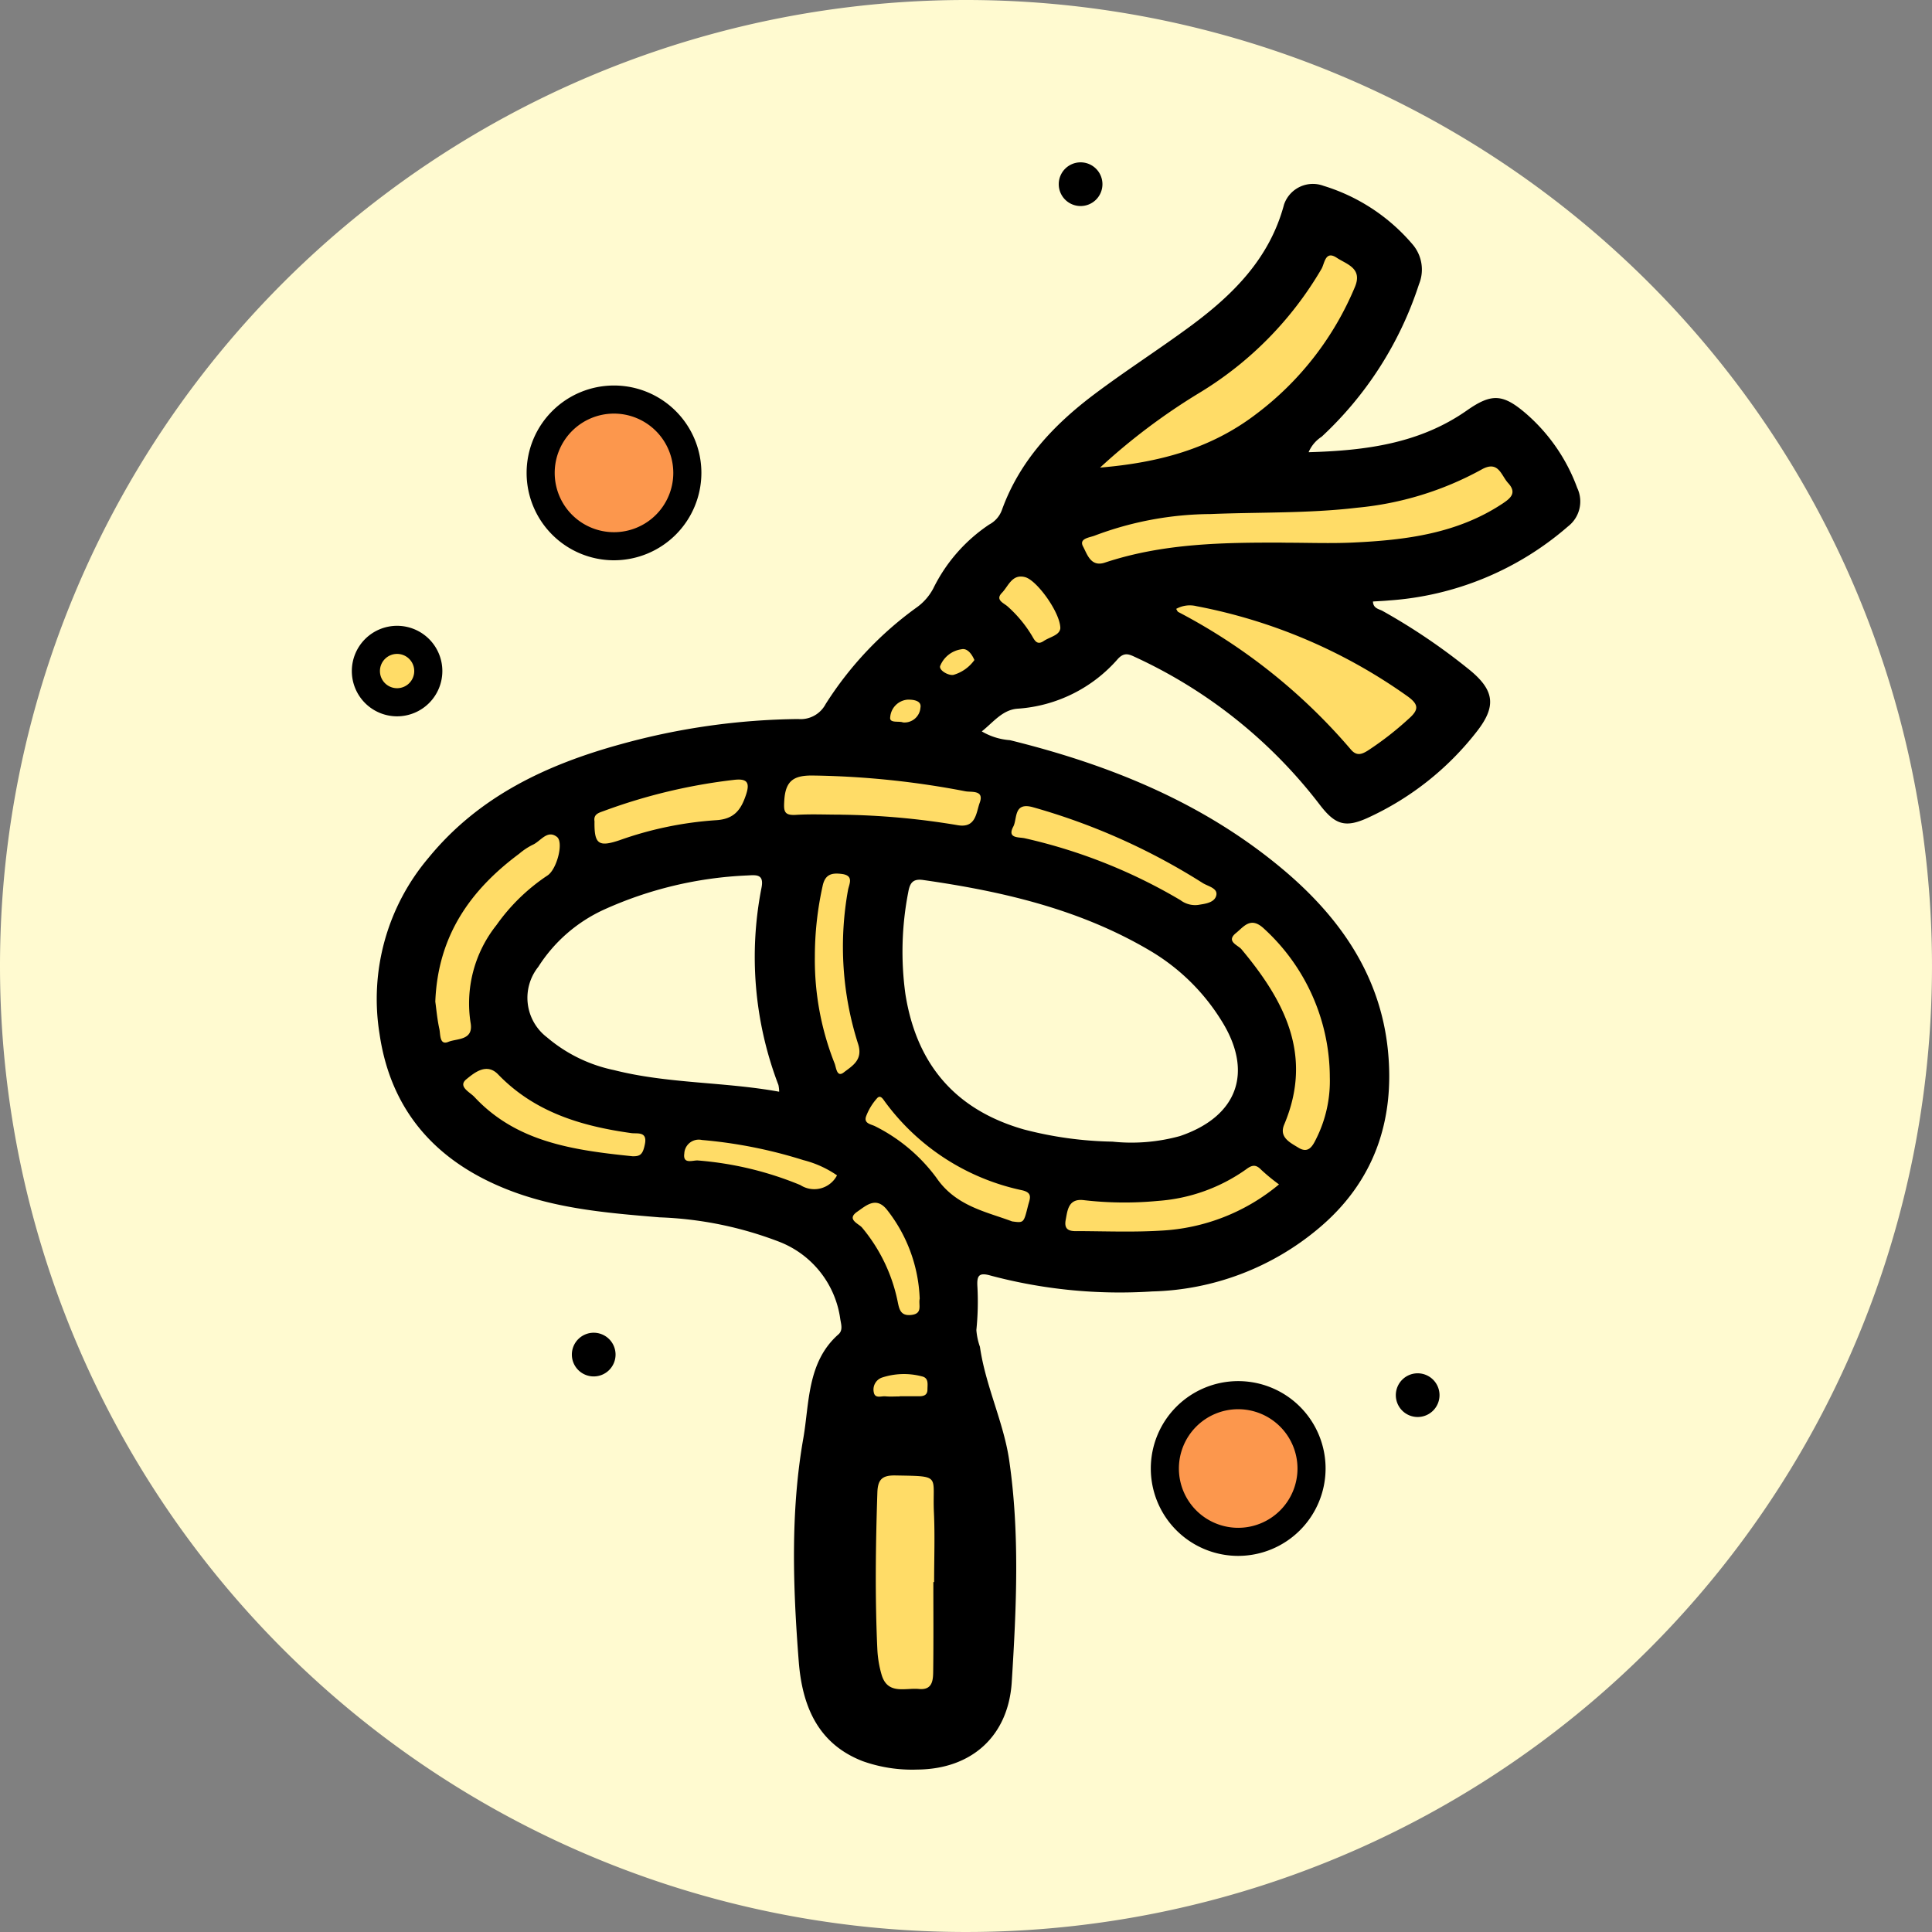 <svg xmlns="http://www.w3.org/2000/svg" xmlns:xlink="http://www.w3.org/1999/xlink" width="169" height="169" viewBox="0 0 169 169">
  <rect x="0" y="0" width="169" height="169" fill="#808080" stroke="none"/>
  <defs>
    <clipPath id="clip-path">
      <rect id="Rectángulo_379417" data-name="Rectángulo 379417" width="107.448" height="140.597" fill="none"/>
    </clipPath>
  </defs>
  <g id="Grupo_1077164" data-name="Grupo 1077164" transform="translate(-4965 8481.646)">
    <g id="Grupo_1077159" data-name="Grupo 1077159" transform="translate(4965 -8481.646)">
      <path id="Unión_12" data-name="Unión 12" d="M84.5,0A84.5,84.5,0,1,1,0,84.5,84.5,84.5,0,0,1,84.5,0Z" transform="translate(0 0)" fill="#fffad0"/>
    </g>
    <g id="Grupo_1077105" data-name="Grupo 1077105" transform="translate(4995.776 -8467.445)">
      <path id="Trazado_823498" data-name="Trazado 823498" d="M162.69,187.555l19.942,5.585,15.056,11.11,3.256,11.843-5.318,12.956-10.849,4.929-20.8-3.346-6.563-9.622,5.963-.973,12.978,4.09L186.676,224l6.413-6.355-1.718-8.266-10.55-8.053-25.363-5.386Z" transform="translate(-113.016 -136.351)" fill="#ffdc67"/>
      <path id="Trazado_823499" data-name="Trazado 823499" d="M59.139,270.692l8.823-1.394.549-15.474L66.459,240.3l-4.8-17.657-22.483-6.481L26.245,211.87l1.042-7.114L31.21,198.2l11.358-2.686,10.1-1.851,4.643.794,1.823-8.944L39.174,188.5l-16.84,8.576-3.764,14.24,5.716,9.046,17.134,4.3,14.522,4.342,3.394,7.946L55.942,244.9Z" transform="translate(-13.5 -134.866)" fill="#ffdc67"/>
      <path id="Trazado_823500" data-name="Trazado 823500" d="M151.669,64.29l4.51-5.3,8.236-3.33,5.716-3.446L188.4,67.688l8.494-7.6-13.135-9.6L202.6,45.3l.546-4.641-2.079-4.53-20.422,5.019,1.5-6.134,8.439-11.827L184.308,18l-10.1,11.466L162.369,39.692l-2.973,4.25-6.9,5.379v2.527L141.98,62.083l-5.062,15.173,3.119,17.127,5.91,5.093,7.51-1.756L143.94,84.913l1.434-12.237Z" transform="translate(-99.538 -13.086)" fill="#ffdc67"/>
      <g id="Grupo_1077104" data-name="Grupo 1077104">
        <g id="Grupo_1077103" data-name="Grupo 1077103" clip-path="url(#clip-path)">
          <path id="Trazado_823501" data-name="Trazado 823501" d="M4.5,155.73a2.73,2.73,0,1,1,2.73,2.73,2.73,2.73,0,0,1-2.73-2.73" transform="translate(-3.271 -111.23)" fill="#ffdc67"/>
          <path id="Trazado_823502" data-name="Trazado 823502" d="M3.959,156.417a3.959,3.959,0,1,1,3.959-3.959,3.963,3.963,0,0,1-3.959,3.959m0-5.46a1.5,1.5,0,1,0,1.5,1.5,1.5,1.5,0,0,0-1.5-1.5" transform="translate(0 -107.958)"/>
          <path id="Trazado_823503" data-name="Trazado 823503" d="M73.331,82.416A6.416,6.416,0,1,1,66.916,76a6.416,6.416,0,0,1,6.416,6.416" transform="translate(-43.983 -55.251)" fill="#fc974d"/>
          <path id="Trazado_823504" data-name="Trazado 823504" d="M63.644,86.789a7.644,7.644,0,1,1,7.644-7.644,7.653,7.653,0,0,1-7.644,7.644m0-12.831a5.187,5.187,0,1,0,5.187,5.187,5.193,5.193,0,0,0-5.187-5.187" transform="translate(-40.711 -51.98)"/>
          <path id="Trazado_823505" data-name="Trazado 823505" d="M273.331,401.416A6.416,6.416,0,1,1,266.916,395a6.416,6.416,0,0,1,6.416,6.416" transform="translate(-189.381 -287.161)" fill="#fc974d"/>
          <path id="Trazado_823506" data-name="Trazado 823506" d="M263.644,405.789a7.644,7.644,0,1,1,7.644-7.644,7.653,7.653,0,0,1-7.644,7.644m0-12.831a5.187,5.187,0,1,0,5.187,5.187,5.193,5.193,0,0,0-5.187-5.187" transform="translate(-186.11 -283.89)"/>
          <path id="Trazado_823507" data-name="Trazado 823507" d="M230.322,1.911A1.911,1.911,0,1,1,228.411,0a1.911,1.911,0,0,1,1.911,1.911" transform="translate(-164.663)"/>
          <path id="Trazado_823508" data-name="Trazado 823508" d="M338.322,389.911A1.911,1.911,0,1,1,336.411,388a1.911,1.911,0,0,1,1.911,1.911" transform="translate(-243.178 -282.072)"/>
          <path id="Trazado_823509" data-name="Trazado 823509" d="M74.322,376.911A1.911,1.911,0,1,1,72.411,375a1.911,1.911,0,0,1,1.911,1.911" transform="translate(-51.253 -272.621)"/>
          <path id="Trazado_823510" data-name="Trazado 823510" d="M89.531,30.445c5.025-.142,9.728-.764,13.855-3.657,2.162-1.515,3.154-1.448,5.157.27a15.769,15.769,0,0,1,4.49,6.512,2.757,2.757,0,0,1-.812,3.37,26.618,26.618,0,0,1-15.657,6.472c-.458.045-.918.061-1.4.092.021.62.538.652.859.835a53.509,53.509,0,0,1,7.644,5.19c2.145,1.775,2.284,3.172.583,5.346a25.509,25.509,0,0,1-9.491,7.53c-2.027.938-2.914.624-4.266-1.148A42.968,42.968,0,0,0,74.363,48.365c-.532-.251-.948-.44-1.5.147a12.751,12.751,0,0,1-8.741,4.365c-1.351.076-2.14,1.165-3.175,1.989a5.646,5.646,0,0,0,2.464.768c8.673,2.139,16.817,5.421,23.754,11.2,5.017,4.181,8.651,9.292,9.312,15.974.607,6.138-1.235,11.488-6.075,15.539a23.5,23.5,0,0,1-14.535,5.508,43.91,43.91,0,0,1-14.134-1.383c-1.048-.305-1.233,0-1.167,1a24.37,24.37,0,0,1-.093,3.755,5.609,5.609,0,0,0,.312,1.47c.486,3.417,2.073,6.6,2.558,9.918.937,6.408.631,12.938.225,19.412-.3,4.724-3.505,7.613-8.254,7.652a12.864,12.864,0,0,1-4.777-.732c-3.971-1.532-5.3-4.889-5.6-8.705-.511-6.524-.733-13.126.4-19.549.532-3.032.316-6.66,3.072-9.084.41-.361.231-.881.159-1.339a8.484,8.484,0,0,0-5.406-6.785,32.3,32.3,0,0,0-10.395-2.111c-4.59-.381-9.175-.754-13.507-2.508C13.1,92.378,9.232,87.962,8.265,81.319a19.1,19.1,0,0,1,4.284-15.392c4.4-5.384,10.343-8.164,16.863-9.951a60.314,60.314,0,0,1,15.474-2.191,2.472,2.472,0,0,0,2.4-1.306,30.564,30.564,0,0,1,8.026-8.5A4.8,4.8,0,0,0,56.7,42.369a14.3,14.3,0,0,1,4.9-5.6,2.345,2.345,0,0,0,1.1-1.251c1.544-4.3,4.54-7.475,8.1-10.15,2.713-2.04,5.579-3.876,8.316-5.888,3.764-2.766,7-5.948,8.267-10.692A2.665,2.665,0,0,1,90.831,7.14,16.591,16.591,0,0,1,98.6,12.231a3.387,3.387,0,0,1,.59,3.523,31.428,31.428,0,0,1-8.511,13.334,3.019,3.019,0,0,0-1.143,1.357M72.38,90.752a15.953,15.953,0,0,0,5.9-.487c5.038-1.708,6.459-5.584,3.64-10.083a18.265,18.265,0,0,0-6.2-6.1c-6.141-3.648-12.934-5.223-19.909-6.217-.915-.131-1.16.284-1.3,1.085a27.141,27.141,0,0,0-.247,8.886c.968,6.137,4.358,10.137,10.375,11.852a32.7,32.7,0,0,0,7.744,1.064M43.222,86.385a3.043,3.043,0,0,0-.063-.585,31.33,31.33,0,0,1-1.481-17.256c.244-1.233-.489-1.112-1.252-1.076a33.859,33.859,0,0,0-12.568,3.007,13.425,13.425,0,0,0-5.706,4.987,4.342,4.342,0,0,0,.766,6.169,13.138,13.138,0,0,0,5.851,2.861c4.724,1.2,9.62,1.016,14.452,1.893M87.509,38.361c1.984,0,3.972.078,5.951-.016,4.569-.215,9.062-.778,13.018-3.391.728-.48,1.3-.951.509-1.813-.627-.683-.84-2.037-2.359-1.162A27.97,27.97,0,0,1,93.781,35.3c-4.264.506-8.55.379-12.826.554a29.169,29.169,0,0,0-10.109,1.878c-.446.185-1.433.24-1.037.966.348.638.66,1.819,1.9,1.406,5.144-1.711,10.464-1.769,15.8-1.748M71.293,31.79c5.132-.431,9.676-1.643,13.648-4.677a26.8,26.8,0,0,0,8.646-11.126c.69-1.646-.732-1.981-1.593-2.552-1.01-.671-1.058.508-1.33.971a30.882,30.882,0,0,1-10.671,10.84,54.431,54.431,0,0,0-8.7,6.545M56.713,129.277h.064c0-2.032.076-4.067-.017-6.095-.15-3.285.724-3.155-3.377-3.23-1.168-.021-1.533.368-1.57,1.5-.151,4.585-.213,9.168,0,13.751a9.553,9.553,0,0,0,.362,2.152c.518,1.817,2.075,1.159,3.272,1.275,1.263.123,1.241-.874,1.251-1.693.032-2.552.012-5.1.012-7.657M77.952,44.153c.07.105.105.227.184.269A50.694,50.694,0,0,1,93.224,56.444c.5.594.951.441,1.492.1a27.53,27.53,0,0,0,3.576-2.783c.9-.791.9-1.251-.13-1.984a46.977,46.977,0,0,0-18.424-7.863,2.459,2.459,0,0,0-1.787.236M91.39,85.072a17.66,17.66,0,0,0-5.745-12.94c-1.173-1.112-1.763-.193-2.457.368-.917.741.171,1.059.474,1.423,3.765,4.506,6.294,9.28,3.738,15.335-.47,1.114.515,1.577,1.251,2.027.836.511,1.209-.087,1.533-.754a11.281,11.281,0,0,0,1.205-5.46M13.144,78.506c.091.655.165,1.543.357,2.4.1.461,0,1.444.784,1.118.742-.31,2.224-.1,1.945-1.67a10.987,10.987,0,0,1,2.263-8.544,16.931,16.931,0,0,1,4.473-4.346c.809-.538,1.431-2.9.814-3.373-.856-.655-1.431.407-2.131.7a5.856,5.856,0,0,0-1.171.781c-4.27,3.176-7.112,7.174-7.334,12.934M48.6,62.152a66.032,66.032,0,0,1,10.259.922c1.589.266,1.592-1.111,1.908-1.969.419-1.137-.748-.9-1.25-1a75.57,75.57,0,0,0-13.184-1.376c-1.726-.045-2.549.34-2.661,2.163-.057.932-.049,1.342,1.024,1.276,1.3-.08,2.6-.019,3.9-.019M86.947,94.495a16.96,16.96,0,0,1-1.56-1.283c-.471-.493-.816-.417-1.321-.036a15.178,15.178,0,0,1-7.7,2.759,30.9,30.9,0,0,1-6.55-.071c-1.3-.131-1.37.894-1.53,1.735-.211,1.113.674.976,1.313.98,2.344.015,4.694.1,7.029-.043a17.491,17.491,0,0,0,10.315-4.042M79.875,70.045c.428-.081,1.328-.137,1.553-.731.275-.725-.687-.884-1.157-1.185a56.182,56.182,0,0,0-14.823-6.623c-1.746-.5-1.377,1-1.748,1.694-.558,1.048.494.9,1,1.013a46.991,46.991,0,0,1,13.627,5.417,2.119,2.119,0,0,0,1.551.414M46.344,74.612a24.568,24.568,0,0,0,1.734,9.313c.131.336.187,1.245.793.774.732-.568,1.719-1.086,1.251-2.51a27.917,27.917,0,0,1-.88-13.429c.083-.508.572-1.283-.542-1.424-.892-.113-1.469.033-1.681,1.077a28.471,28.471,0,0,0-.674,6.2M30.395,92.029c.692.023.911-.182,1.087-1.079.219-1.119-.683-.874-1.189-.944-4.376-.61-8.46-1.826-11.656-5.137-1.007-1.043-2.083-.138-2.769.419-.789.64.306,1.137.691,1.55,3.664,3.935,8.579,4.655,13.836,5.192M27.069,62.753c-.025,1.965.344,2.251,2.176,1.638a31.349,31.349,0,0,1,8.4-1.753c1.661-.081,2.248-.925,2.688-2.259.36-1.092.037-1.4-1.068-1.272a49.056,49.056,0,0,0-11.37,2.717c-.44.163-.938.274-.822.929M63.613,97.731c1.017.138,1,.134,1.375-1.358.154-.613.473-1.154-.541-1.373A20.013,20.013,0,0,1,52.5,87.293c-.173-.226-.4-.669-.7-.351a4.97,4.97,0,0,0-.965,1.576c-.254.668.461.709.818.906a14.968,14.968,0,0,1,5.333,4.5c1.7,2.487,4.393,2.966,6.625,3.81M48.283,93.7a9.115,9.115,0,0,0-2.939-1.331,41.212,41.212,0,0,0-8.88-1.762,1.267,1.267,0,0,0-1.539,1.179c-.146,1,.773.567,1.209.615a29.484,29.484,0,0,1,8.941,2.149,2.24,2.24,0,0,0,3.208-.85m7.233,10.791a13.318,13.318,0,0,0-2.879-7.8c-.95-1.17-1.818-.334-2.576.184-1,.681.133,1.052.416,1.4a14.632,14.632,0,0,1,3.1,6.409c.146.706.238,1.338,1.211,1.227,1.029-.117.6-.9.729-1.423m12.3-58.664c-.015-1.358-2.04-4.169-3.076-4.449-1.148-.31-1.461.786-2.032,1.37-.61.623.152.885.494,1.188a11.041,11.041,0,0,1,2.1,2.513c.239.39.436.933,1.048.522.57-.384,1.417-.5,1.469-1.144M53.758,113.039v-.014h1.707c.4,0,.728-.1.729-.584,0-.452.134-1.018-.483-1.155a6.15,6.15,0,0,0-3.515.111,1.11,1.11,0,0,0-.7,1.265c.1.6.654.332,1.02.368.41.041.827.009,1.24.009M60.3,48.62c-.236-.543-.632-1.061-1.142-.936a2.363,2.363,0,0,0-1.856,1.47c-.1.377.722.843,1.159.77a3.4,3.4,0,0,0,1.839-1.3m-6.265,5.456A1.4,1.4,0,0,0,55.58,52.8c.133-.654-.683-.722-1.134-.71a1.66,1.66,0,0,0-1.509,1.529c-.089.555.725.323,1.1.455" transform="translate(-5.842 -5.089)"/>
        </g>
      </g>
    </g>
  </g>
</svg>
